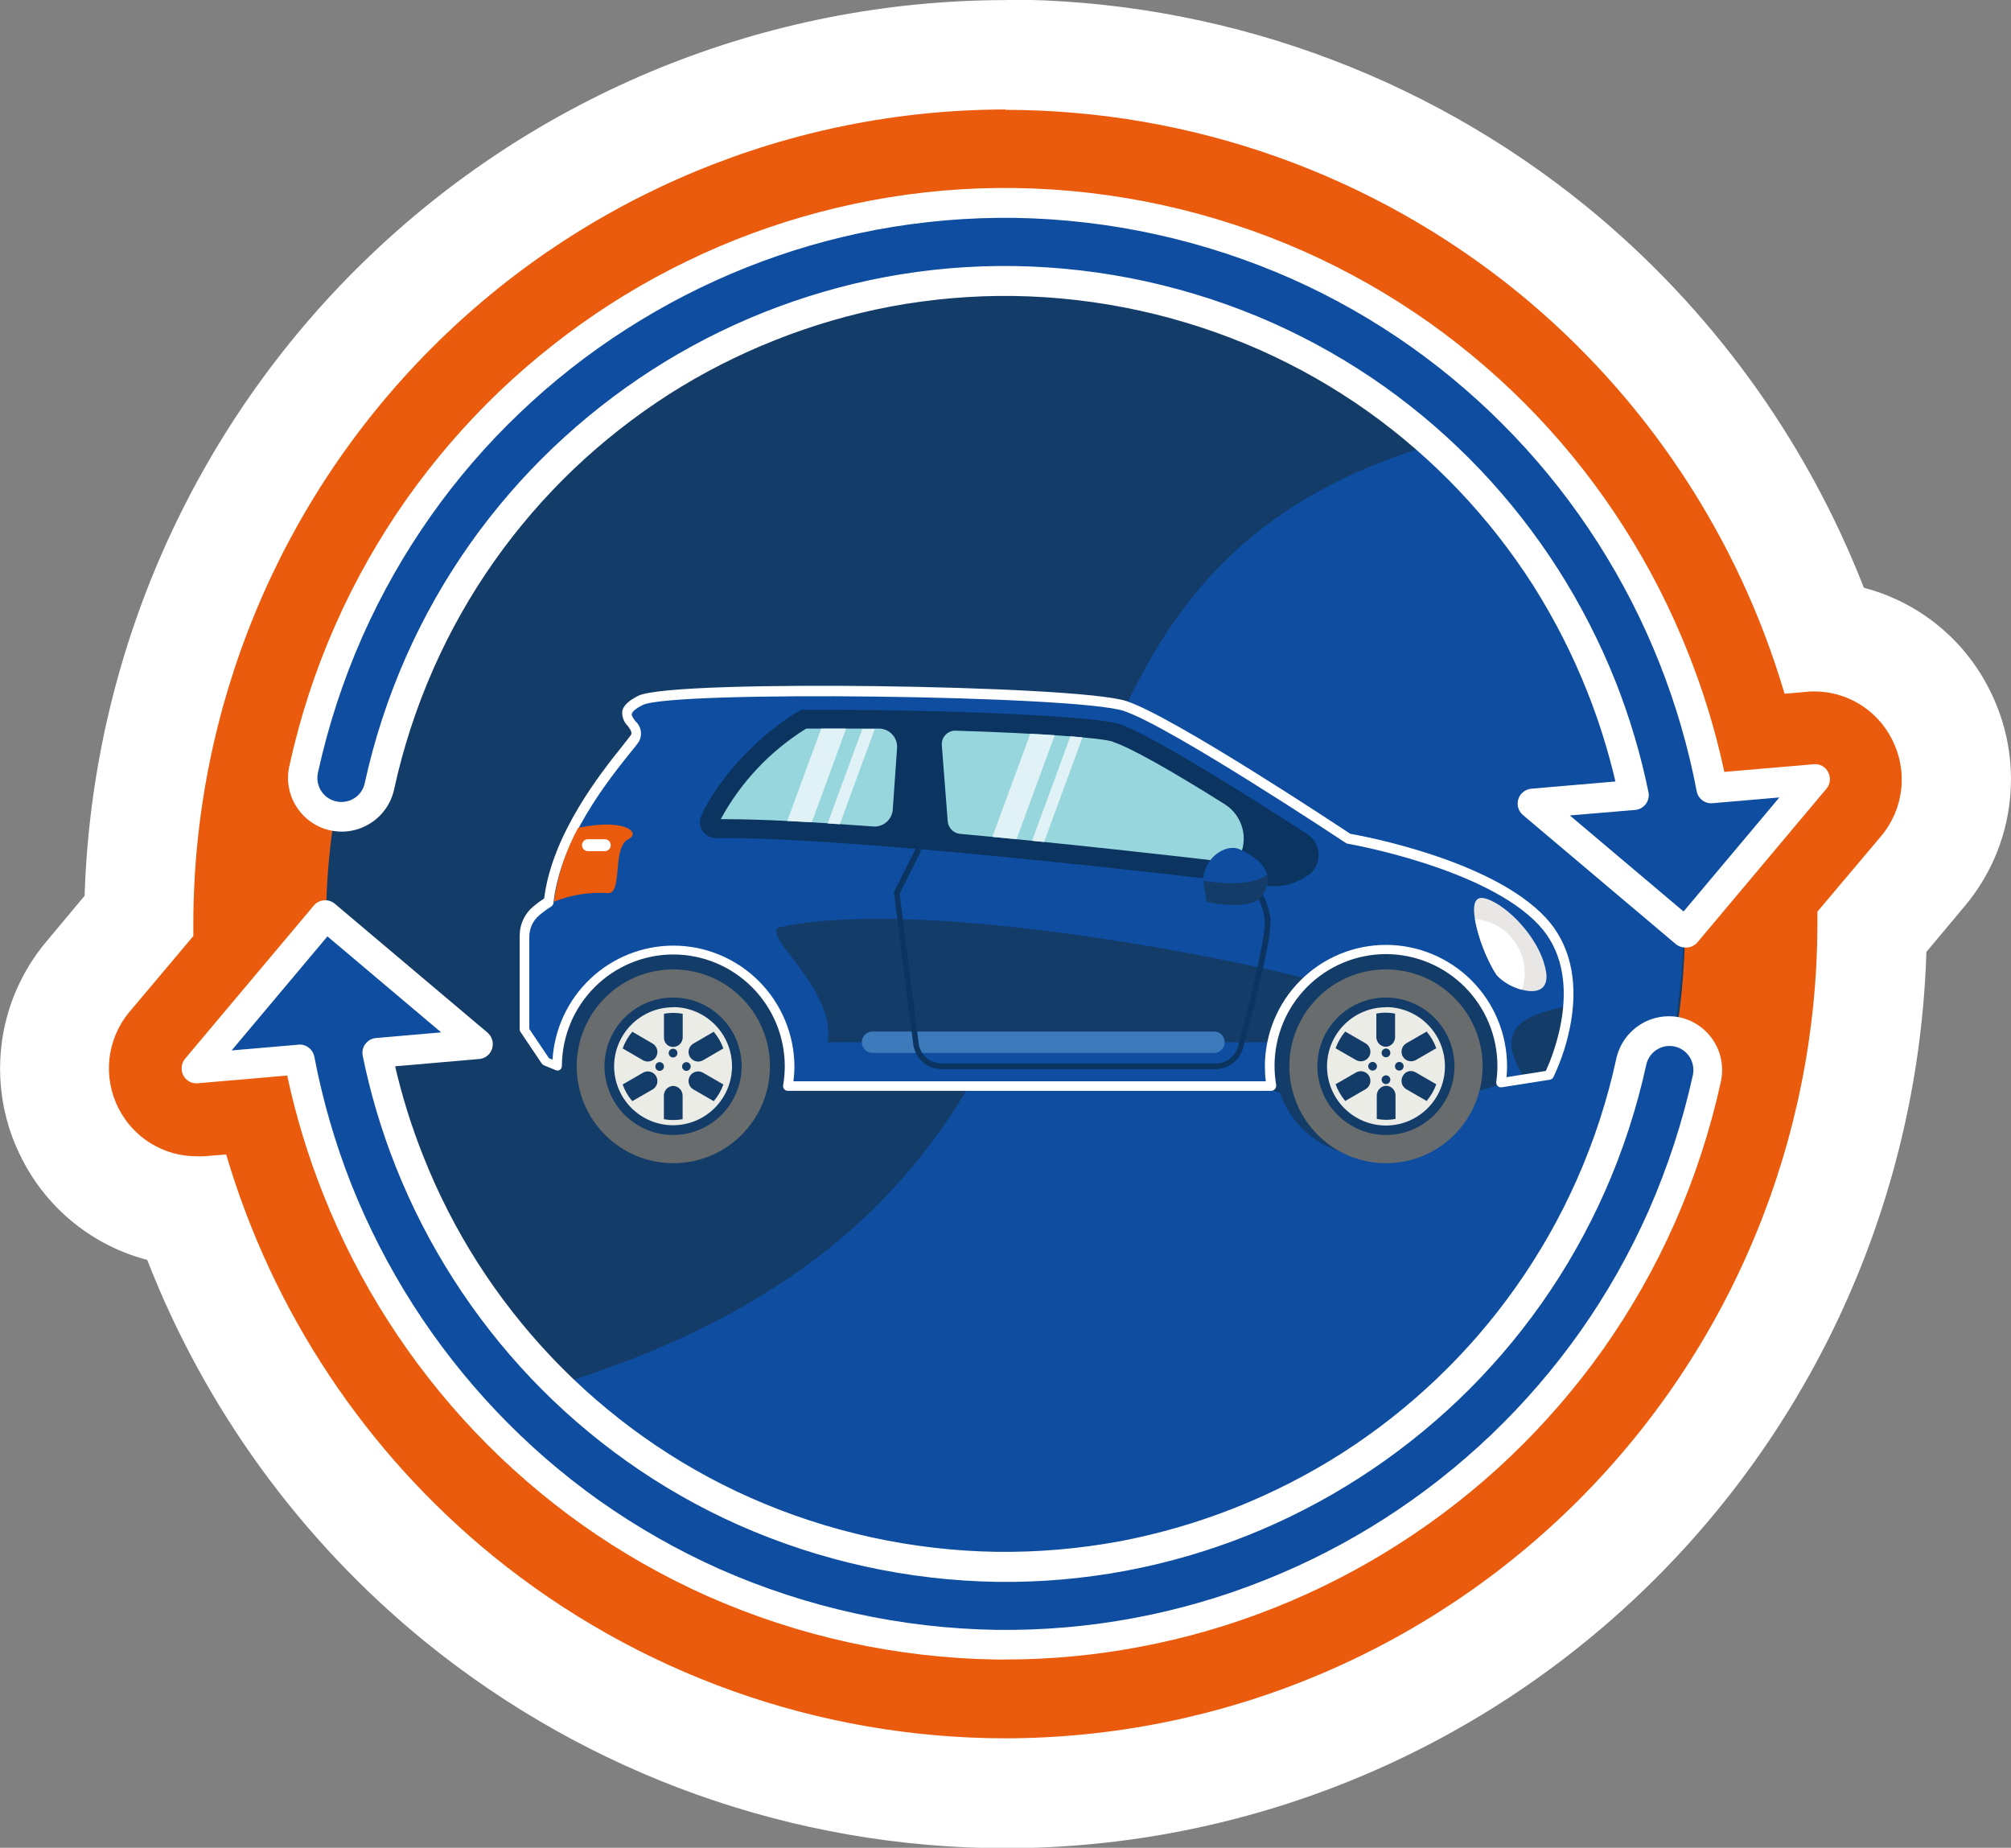 <svg width="123" height="113" viewBox="0 0 123 113" fill="none" xmlns="http://www.w3.org/2000/svg">
<rect x="0" y="0" width="123" height="113" fill="#808080" stroke="none"/>
<g clip-path="url(#clip0)">
<path d="M111.76 47.244C111.68 47.081 111.553 46.946 111.395 46.858C111.236 46.77 111.055 46.734 110.875 46.753L105.761 47.194C103.627 37.008 98.064 27.867 90.005 21.305C81.946 14.744 71.882 11.161 61.5 11.158C49.51 11.171 38.015 15.953 29.537 24.453C21.059 32.954 16.29 44.479 16.276 56.5C16.276 57.214 16.276 57.967 16.338 58.804L11.329 64.74C11.213 64.879 11.139 65.05 11.119 65.23C11.098 65.411 11.131 65.594 11.213 65.756C11.296 65.917 11.425 66.05 11.583 66.137C11.742 66.224 11.923 66.263 12.103 66.247L17.217 65.806C19.35 75.993 24.912 85.134 32.972 91.696C41.031 98.257 51.096 101.84 61.478 101.842C73.467 101.827 84.961 97.045 93.439 88.545C101.917 80.045 106.687 68.521 106.701 56.5C106.701 55.78 106.701 55.022 106.634 54.196L111.643 48.254C111.761 48.117 111.835 47.947 111.856 47.767C111.877 47.587 111.843 47.405 111.76 47.244Z" fill="#EA5B0D"/>
<path d="M61.5 11.158C71.882 11.161 81.946 14.744 90.005 21.305C98.064 27.866 103.627 37.007 105.761 47.194L110.875 46.753H110.969C111.134 46.754 111.295 46.8 111.435 46.888C111.575 46.976 111.687 47.101 111.76 47.249C111.844 47.41 111.879 47.591 111.859 47.771C111.839 47.951 111.766 48.121 111.648 48.259L106.64 54.201C106.685 55.027 106.707 55.785 106.707 56.505C106.692 68.526 101.923 80.05 93.445 88.55C84.967 97.05 73.473 101.832 61.483 101.847C51.102 101.845 41.036 98.262 32.977 91.701C24.918 85.139 19.355 75.998 17.223 65.811L12.109 66.252H12.02C11.854 66.252 11.691 66.206 11.55 66.119C11.409 66.033 11.294 65.909 11.218 65.761C11.136 65.599 11.104 65.416 11.124 65.236C11.145 65.055 11.218 64.885 11.335 64.746L16.343 58.809C16.299 57.972 16.282 57.219 16.282 56.505C16.295 44.484 21.064 32.959 29.543 24.458C38.021 15.958 49.516 11.177 61.506 11.163L61.5 11.158ZM61.506 0.005C46.862 0.021 32.798 5.744 22.287 15.966C11.775 26.188 5.639 40.107 5.175 54.781L2.844 57.571C1.304 59.396 0.341 61.639 0.078 64.015C-0.186 66.39 0.262 68.791 1.363 70.91C2.134 72.415 3.214 73.739 4.53 74.797C5.847 75.854 7.371 76.621 9.004 77.047C12.551 86.154 18.391 94.185 25.953 100.357C36.006 108.54 48.557 113.013 61.506 113.027C76.154 113.01 90.222 107.28 100.732 97.05C111.243 86.82 117.373 72.892 117.825 58.212L120.162 55.423C121.701 53.597 122.663 51.354 122.925 48.978C123.188 46.602 122.739 44.202 121.637 42.083C120.868 40.578 119.79 39.253 118.474 38.196C117.158 37.138 115.634 36.371 114.002 35.946C110.452 26.842 104.613 18.814 97.052 12.642C87 4.459 74.449 -0.014 61.5 -0.028L61.506 0.005Z" fill="white"/>
<path d="M111.76 47.244C111.68 47.081 111.553 46.946 111.395 46.858C111.236 46.77 111.055 46.734 110.875 46.753L105.761 47.194C103.627 37.008 98.064 27.867 90.005 21.305C81.946 14.744 71.882 11.161 61.5 11.158C49.51 11.171 38.015 15.953 29.537 24.453C21.059 32.954 16.29 44.479 16.276 56.5C16.276 57.214 16.276 57.967 16.338 58.804L11.329 64.74C11.213 64.879 11.139 65.05 11.119 65.23C11.098 65.411 11.131 65.594 11.213 65.756C11.296 65.917 11.425 66.05 11.583 66.137C11.742 66.224 11.923 66.263 12.103 66.247L17.217 65.806C19.35 75.993 24.912 85.134 32.972 91.696C41.031 98.257 51.096 101.84 61.478 101.842C73.467 101.827 84.961 97.045 93.439 88.545C101.917 80.045 106.687 68.521 106.701 56.5C106.701 55.78 106.701 55.022 106.634 54.196L111.643 48.254C111.761 48.117 111.835 47.947 111.856 47.767C111.877 47.587 111.843 47.405 111.76 47.244Z" fill="white"/>
<path d="M61.5 11.158C71.882 11.161 81.946 14.744 90.005 21.305C98.064 27.867 103.627 37.008 105.761 47.194L110.875 46.753H110.969C111.134 46.754 111.295 46.801 111.435 46.889C111.575 46.976 111.687 47.102 111.76 47.25C111.844 47.41 111.879 47.592 111.859 47.772C111.839 47.952 111.765 48.122 111.648 48.26L106.64 54.201C106.685 55.027 106.707 55.786 106.707 56.505C106.692 68.526 101.923 80.051 93.445 88.551C84.967 97.051 73.473 101.832 61.483 101.847C51.102 101.845 41.036 98.263 32.977 91.701C24.918 85.14 19.355 75.999 17.222 65.812L12.109 66.252H12.02C11.854 66.252 11.691 66.206 11.55 66.12C11.409 66.033 11.294 65.909 11.218 65.761C11.136 65.599 11.104 65.417 11.124 65.236C11.145 65.055 11.218 64.885 11.335 64.746L16.343 58.81C16.299 57.973 16.282 57.22 16.282 56.505C16.295 44.484 21.064 32.959 29.542 24.459C38.021 15.959 49.516 11.177 61.506 11.164" fill="#EA5B0D"/>
<path d="M61.5 6.695C48.329 6.708 35.702 11.96 26.389 21.297C17.076 30.634 11.838 43.295 11.825 56.5C11.825 56.745 11.825 56.991 11.825 57.242L7.93 61.867C7.243 62.679 6.813 63.678 6.695 64.737C6.577 65.795 6.776 66.865 7.267 67.809C7.716 68.684 8.397 69.418 9.236 69.93C10.075 70.442 11.038 70.712 12.02 70.71C12.181 70.718 12.342 70.718 12.504 70.71L13.834 70.598C16.678 80.242 22.363 88.799 30.143 95.147C39.007 102.355 50.071 106.293 61.483 106.305C74.653 106.289 87.279 101.036 96.591 91.699C105.904 82.363 111.142 69.704 111.159 56.5C111.159 56.254 111.159 56.009 111.159 55.752L115.054 51.133C115.74 50.32 116.169 49.321 116.286 48.262C116.403 47.204 116.202 46.135 115.71 45.191C115.264 44.315 114.585 43.581 113.749 43.068C112.912 42.555 111.95 42.283 110.969 42.284C110.802 42.284 110.63 42.284 110.457 42.312L109.15 42.424C106.306 32.779 100.621 24.223 92.84 17.875C83.976 10.668 72.913 6.729 61.5 6.717V6.695Z" fill="#EA5B0D"/>
<path d="M61.5 98.171C84.454 98.171 103.062 79.514 103.062 56.5C103.062 33.486 84.454 14.83 61.5 14.83C38.546 14.83 19.938 33.486 19.938 56.5C19.938 79.514 38.546 98.171 61.5 98.171Z" fill="#133C68"/>
<path d="M90.831 26.361C94.697 30.226 97.763 34.818 99.852 39.874C101.942 44.931 103.014 50.352 103.006 55.825C103.014 61.298 101.942 66.719 99.853 71.775C97.763 76.832 94.697 81.424 90.831 85.288C86.977 89.165 82.397 92.239 77.353 94.334C72.31 96.429 66.903 97.503 61.444 97.495C49.97 97.495 39.186 93.852 32.058 85.288C77.993 72.518 53.504 34.607 90.831 26.361Z" fill="#0E4D9F"/>
<path d="M38.106 64.105L39.353 64.824C39.487 64.902 39.647 64.923 39.797 64.883C39.947 64.843 40.075 64.746 40.154 64.612C40.193 64.545 40.218 64.47 40.228 64.393C40.238 64.316 40.233 64.238 40.213 64.162C40.193 64.087 40.158 64.017 40.111 63.955C40.064 63.894 40.005 63.842 39.937 63.803L38.691 63.084C38.437 63.386 38.239 63.732 38.106 64.105Z" fill="#133C68"/>
<path d="M39.937 66.609C40.005 66.571 40.064 66.519 40.111 66.457C40.158 66.396 40.193 66.325 40.213 66.25C40.233 66.175 40.238 66.097 40.228 66.019C40.218 65.942 40.193 65.868 40.154 65.8C40.118 65.731 40.069 65.669 40.008 65.62C39.947 65.571 39.876 65.535 39.801 65.515C39.725 65.495 39.646 65.491 39.569 65.504C39.492 65.516 39.418 65.545 39.353 65.588L38.106 66.308C38.24 66.68 38.438 67.026 38.691 67.329L39.937 66.609Z" fill="#133C68"/>
<path d="M40.099 65.204C40.099 65.275 40.127 65.343 40.177 65.393C40.227 65.443 40.295 65.471 40.366 65.471C40.437 65.471 40.504 65.443 40.554 65.393C40.605 65.343 40.633 65.275 40.633 65.204C40.631 65.134 40.602 65.067 40.553 65.018C40.503 64.969 40.435 64.941 40.366 64.941C40.296 64.941 40.229 64.969 40.179 65.018C40.129 65.067 40.1 65.134 40.099 65.204Z" fill="#133C68"/>
<path d="M36.298 60.026C36.011 59.437 35.668 58.876 35.274 58.352C34.751 57.794 33.605 57.237 32.152 56.679C32.104 56.861 32.079 57.048 32.08 57.237V62.961L33.382 64.891C33.382 64.891 33.666 65.014 34.072 65.176C34.076 64.211 34.275 63.257 34.657 62.372C35.04 61.486 35.598 60.688 36.298 60.026Z" fill="#DFE0DA"/>
<path d="M92.439 66.124L88.383 67.329L78.862 66.989L76.797 66.398H48.19C48.19 66.398 47.11 67.642 44.261 67.603C41.542 67.441 38.835 67.12 36.153 66.643C36.153 66.643 33.209 64.222 33.209 63.736V57.097H92.918L92.439 66.124Z" fill="#133C68"/>
<path d="M41.184 71.134C44.447 71.134 47.093 68.481 47.093 65.209C47.093 61.937 44.447 59.284 41.184 59.284C37.92 59.284 35.274 61.937 35.274 65.209C35.274 68.481 37.92 71.134 41.184 71.134Z" fill="#696C6C"/>
<path d="M41.184 69.12C43.338 69.12 45.084 67.369 45.084 65.209C45.084 63.049 43.338 61.298 41.184 61.298C39.029 61.298 37.283 63.049 37.283 65.209C37.283 67.369 39.029 69.12 41.184 69.12Z" fill="#EBECE6"/>
<path d="M41.167 69.41C40.055 69.409 38.988 68.965 38.202 68.177C37.415 67.388 36.973 66.319 36.971 65.204C36.973 64.089 37.415 63.02 38.202 62.233C38.989 61.445 40.055 61.002 41.167 61.002C42.279 61.002 43.345 61.445 44.132 62.233C44.919 63.02 45.361 64.089 45.363 65.204C45.361 66.319 44.919 67.388 44.132 68.177C43.346 68.965 42.279 69.409 41.167 69.41ZM41.167 61.599C40.211 61.601 39.295 61.982 38.619 62.66C37.943 63.338 37.563 64.256 37.561 65.215C37.566 66.171 37.947 67.086 38.623 67.76C39.299 68.435 40.214 68.813 41.167 68.813C42.123 68.813 43.04 68.432 43.717 67.754C44.393 67.076 44.773 66.157 44.773 65.198C44.77 64.241 44.389 63.323 43.713 62.647C43.037 61.97 42.122 61.59 41.167 61.588V61.599Z" fill="#133C68"/>
<path d="M83.647 70.671C86.77 70.671 89.301 68.133 89.301 65.002C89.301 61.872 86.77 59.334 83.647 59.334C80.525 59.334 77.993 61.872 77.993 65.002C77.993 68.133 80.525 70.671 83.647 70.671Z" fill="#133C68"/>
<path d="M84.771 71.134C88.035 71.134 90.681 68.481 90.681 65.209C90.681 61.937 88.035 59.284 84.771 59.284C81.507 59.284 78.862 61.937 78.862 65.209C78.862 68.481 81.507 71.134 84.771 71.134Z" fill="#696C6C"/>
<path d="M84.771 69.12C86.925 69.12 88.672 67.369 88.672 65.209C88.672 63.049 86.925 61.298 84.771 61.298C82.617 61.298 80.87 63.049 80.87 65.209C80.87 67.369 82.617 69.12 84.771 69.12Z" fill="#EBECE6"/>
<path d="M84.771 69.41C83.659 69.409 82.593 68.965 81.806 68.177C81.019 67.388 80.577 66.319 80.576 65.204C80.577 64.089 81.02 63.02 81.806 62.233C82.593 61.445 83.659 61.002 84.771 61.002C85.882 61.004 86.947 61.447 87.733 62.235C88.518 63.022 88.96 64.09 88.961 65.204C88.961 66.318 88.52 67.387 87.734 68.176C86.949 68.965 85.883 69.409 84.771 69.41ZM84.771 61.599C83.815 61.599 82.898 61.98 82.221 62.658C81.545 63.336 81.165 64.256 81.165 65.215C81.165 66.174 81.545 67.093 82.221 67.771C82.898 68.449 83.815 68.83 84.771 68.83C85.728 68.83 86.645 68.449 87.321 67.771C87.997 67.093 88.377 66.174 88.377 65.215C88.378 64.739 88.285 64.268 88.104 63.829C87.924 63.389 87.658 62.989 87.323 62.653C86.988 62.316 86.591 62.049 86.153 61.866C85.715 61.683 85.246 61.589 84.771 61.588V61.599Z" fill="#133C68"/>
<path d="M84.771 64.015C84.922 64.007 85.063 63.941 85.167 63.831C85.27 63.721 85.328 63.575 85.328 63.424V61.985C85.144 61.948 84.958 61.929 84.771 61.929C84.573 61.927 84.376 61.946 84.181 61.985V63.424C84.183 63.581 84.245 63.73 84.356 63.841C84.466 63.951 84.615 64.014 84.771 64.015Z" fill="#133C68"/>
<path d="M85.801 64.612C85.88 64.746 86.008 64.843 86.158 64.883C86.308 64.923 86.467 64.902 86.602 64.824L87.848 64.105C87.716 63.731 87.516 63.385 87.259 63.084L86.012 63.803C85.878 63.883 85.781 64.013 85.742 64.164C85.702 64.316 85.723 64.476 85.801 64.612Z" fill="#133C68"/>
<path d="M81.688 64.105L82.935 64.824C83.07 64.902 83.231 64.923 83.381 64.883C83.532 64.844 83.662 64.746 83.742 64.612C83.819 64.476 83.839 64.314 83.799 64.163C83.758 64.012 83.66 63.883 83.525 63.803L82.278 63.084C82.024 63.387 81.825 63.733 81.688 64.105Z" fill="#133C68"/>
<path d="M87.848 66.308L86.602 65.588C86.537 65.545 86.463 65.516 86.386 65.504C86.309 65.491 86.23 65.495 86.154 65.515C86.079 65.535 86.008 65.571 85.947 65.62C85.886 65.669 85.836 65.731 85.801 65.8C85.723 65.936 85.702 66.097 85.742 66.248C85.781 66.4 85.878 66.529 86.012 66.609L87.259 67.329C87.515 67.027 87.715 66.681 87.848 66.308Z" fill="#133C68"/>
<path d="M85.355 68.428V66.989C85.356 66.838 85.298 66.692 85.195 66.582C85.091 66.472 84.95 66.406 84.799 66.397C84.643 66.399 84.494 66.462 84.383 66.572C84.273 66.683 84.211 66.832 84.209 66.989V68.428C84.404 68.464 84.601 68.483 84.799 68.484C84.986 68.481 85.172 68.463 85.355 68.428Z" fill="#133C68"/>
<path d="M83.525 66.609C83.66 66.53 83.758 66.401 83.799 66.249C83.839 66.098 83.819 65.937 83.742 65.8C83.663 65.665 83.533 65.566 83.382 65.527C83.231 65.487 83.07 65.509 82.935 65.588L81.688 66.308C81.826 66.679 82.026 67.024 82.278 67.329L83.525 66.609Z" fill="#133C68"/>
<path d="M84.771 64.657C84.919 64.657 85.038 64.537 85.038 64.389C85.038 64.241 84.919 64.121 84.771 64.121C84.624 64.121 84.504 64.241 84.504 64.389C84.504 64.537 84.624 64.657 84.771 64.657Z" fill="#133C68"/>
<path d="M83.686 65.204C83.686 65.275 83.714 65.343 83.764 65.393C83.814 65.443 83.882 65.471 83.953 65.471C84.024 65.471 84.092 65.443 84.142 65.393C84.192 65.343 84.22 65.275 84.22 65.204C84.219 65.134 84.19 65.067 84.14 65.018C84.09 64.969 84.023 64.941 83.953 64.941C83.883 64.941 83.816 64.969 83.766 65.018C83.716 65.067 83.688 65.134 83.686 65.204Z" fill="#133C68"/>
<path d="M84.771 66.297C84.919 66.297 85.038 66.177 85.038 66.029C85.038 65.881 84.919 65.761 84.771 65.761C84.624 65.761 84.504 65.881 84.504 66.029C84.504 66.177 84.624 66.297 84.771 66.297Z" fill="#133C68"/>
<path d="M85.851 65.204C85.851 65.134 85.823 65.067 85.774 65.018C85.725 64.969 85.659 64.942 85.589 64.942C85.555 64.941 85.52 64.947 85.487 64.96C85.455 64.973 85.426 64.992 85.401 65.016C85.376 65.041 85.356 65.07 85.343 65.102C85.329 65.134 85.322 65.169 85.322 65.204C85.321 65.239 85.328 65.274 85.341 65.307C85.354 65.34 85.374 65.37 85.399 65.395C85.424 65.42 85.453 65.439 85.486 65.453C85.519 65.466 85.554 65.472 85.589 65.472C85.624 65.472 85.659 65.465 85.691 65.451C85.723 65.438 85.752 65.418 85.776 65.393C85.801 65.368 85.82 65.338 85.832 65.306C85.845 65.273 85.852 65.239 85.851 65.204Z" fill="#133C68"/>
<path d="M94.331 56.349C90.965 52.728 82.478 51.289 82.478 51.289C82.478 51.289 71.75 44.159 68.829 43.183C65.907 42.206 41.111 41.86 39.169 42.837C37.227 43.813 39.381 44.282 38.83 45.135C38.279 45.989 34.072 50.43 33.555 55.144C33.295 55.315 33.046 55.501 32.809 55.702C32.581 55.893 32.397 56.132 32.271 56.402C32.145 56.672 32.08 56.966 32.08 57.264V62.989L33.382 64.919C33.382 64.919 33.666 65.042 34.072 65.204C34.077 63.315 34.828 61.506 36.161 60.172C37.494 58.839 39.3 58.09 41.184 58.09C43.07 58.09 44.879 58.841 46.212 60.178C47.546 61.516 48.295 63.329 48.295 65.22C48.294 65.628 48.259 66.035 48.19 66.436H77.765C77.694 66.035 77.658 65.628 77.66 65.22C77.66 63.329 78.409 61.516 79.743 60.178C81.076 58.841 82.885 58.09 84.771 58.09C85.705 58.09 86.63 58.275 87.493 58.633C88.356 58.991 89.139 59.516 89.8 60.178C90.46 60.841 90.984 61.627 91.341 62.492C91.699 63.357 91.883 64.284 91.883 65.22C91.881 65.562 91.857 65.903 91.81 66.241L94.749 65.778C94.749 65.778 97.703 59.976 94.331 56.349Z" fill="#0E4D9F"/>
<path d="M47.644 56.712C46.498 57.153 51.156 60.5 50.621 63.736H77.81C78.124 62.248 78.904 60.899 80.036 59.887C75.54 58.654 56.447 54.798 47.644 56.712Z" fill="#133C68"/>
<path d="M74.254 63.084H53.359C53.274 63.084 53.189 63.1 53.111 63.133C53.032 63.166 52.961 63.214 52.901 63.275C52.841 63.336 52.793 63.408 52.761 63.487C52.729 63.566 52.713 63.651 52.714 63.736C52.714 63.908 52.781 64.074 52.902 64.196C53.023 64.318 53.187 64.388 53.359 64.389H74.254C74.427 64.389 74.592 64.32 74.715 64.198C74.837 64.075 74.905 63.909 74.905 63.736C74.905 63.651 74.888 63.566 74.856 63.486C74.823 63.407 74.775 63.335 74.715 63.275C74.654 63.214 74.582 63.166 74.503 63.133C74.424 63.1 74.34 63.084 74.254 63.084Z" fill="#3C7ABC"/>
<path d="M74.393 65.382H57.588C57.164 65.382 56.755 65.227 56.437 64.947C56.119 64.667 55.913 64.28 55.857 63.859L54.683 54.637C54.673 54.604 54.673 54.569 54.683 54.536L56.035 51.847L56.347 52.003L55.023 54.648L56.191 63.814C56.236 64.15 56.4 64.458 56.654 64.682C56.907 64.906 57.233 65.029 57.571 65.031H74.376C74.683 65.03 74.982 64.928 75.225 64.741C75.469 64.553 75.644 64.29 75.723 63.993C76.836 59.764 77.443 56.93 77.353 56.227C77.26 55.464 76.933 54.749 76.419 54.179L76.669 53.928C77.235 54.547 77.597 55.327 77.704 56.16C77.832 57.181 76.73 61.549 76.035 64.065C75.941 64.434 75.731 64.762 75.434 65C75.138 65.238 74.772 65.372 74.393 65.382Z" fill="#0B3460"/>
<path d="M95.917 61.51C93.691 62.012 91.081 62.57 93.268 65.974L94.749 65.745C95.382 64.412 95.777 62.979 95.917 61.51Z" fill="#133C68"/>
<path d="M77.765 66.71H48.19C48.147 66.71 48.106 66.702 48.067 66.684C48.029 66.667 47.994 66.641 47.967 66.609C47.939 66.577 47.918 66.538 47.907 66.497C47.895 66.456 47.893 66.412 47.9 66.37C47.966 65.984 48 65.594 48 65.203C47.997 63.392 47.278 61.655 46.001 60.374C44.723 59.093 42.991 58.372 41.184 58.369C39.38 58.372 37.65 59.09 36.373 60.368C35.095 61.645 34.374 63.378 34.367 65.187C34.367 65.235 34.355 65.282 34.333 65.325C34.31 65.368 34.278 65.404 34.239 65.432C34.196 65.456 34.149 65.468 34.1 65.468C34.051 65.468 34.004 65.456 33.961 65.432L33.271 65.148C33.218 65.125 33.171 65.088 33.137 65.042L31.835 63.106C31.802 63.058 31.785 63.002 31.785 62.944V57.22C31.784 56.877 31.859 56.539 32.004 56.229C32.149 55.92 32.362 55.646 32.625 55.429C32.834 55.254 33.054 55.092 33.282 54.943C33.777 50.977 36.782 47.227 38.073 45.615C38.318 45.308 38.507 45.057 38.585 44.951C38.663 44.845 38.63 44.7 38.396 44.393C38.274 44.275 38.181 44.131 38.123 43.972C38.065 43.812 38.044 43.642 38.062 43.473C38.14 43.138 38.451 42.848 39.036 42.552C40.149 41.994 47.594 41.883 53.632 41.961C60.114 42.044 67.36 42.357 68.918 42.881C71.772 43.835 81.683 50.391 82.584 50.988C83.43 51.138 91.265 52.594 94.548 56.126C95.989 57.677 96.524 59.859 96.095 62.442C95.894 63.63 95.529 64.785 95.01 65.873C94.988 65.914 94.957 65.949 94.92 65.977C94.882 66.004 94.839 66.022 94.793 66.029L91.855 66.492C91.809 66.5 91.761 66.497 91.717 66.482C91.672 66.467 91.632 66.442 91.599 66.409C91.567 66.376 91.543 66.336 91.529 66.292C91.514 66.249 91.51 66.203 91.516 66.157C91.564 65.834 91.589 65.508 91.588 65.181C91.585 63.369 90.866 61.633 89.588 60.352C88.31 59.071 86.578 58.35 84.771 58.347C82.964 58.348 81.231 59.069 79.953 60.35C78.675 61.631 77.956 63.369 77.955 65.181C77.955 65.572 77.989 65.962 78.055 66.347C78.061 66.39 78.058 66.433 78.046 66.474C78.035 66.515 78.015 66.554 77.988 66.587C77.963 66.623 77.929 66.653 77.891 66.674C77.852 66.695 77.809 66.708 77.765 66.71ZM48.529 66.124H77.42C77.382 65.819 77.364 65.511 77.365 65.203C77.368 63.235 78.149 61.349 79.538 59.958C80.926 58.567 82.808 57.785 84.771 57.783C86.734 57.785 88.616 58.567 90.005 59.958C91.393 61.349 92.175 63.235 92.178 65.203C92.178 65.427 92.167 65.65 92.144 65.873L94.548 65.493C94.954 64.623 97.03 59.686 94.12 56.567C90.853 53.063 82.512 51.612 82.434 51.596C82.392 51.59 82.352 51.575 82.317 51.551C82.211 51.484 71.594 44.432 68.74 43.478C65.885 42.524 41.106 42.212 39.308 43.115C38.752 43.395 38.657 43.579 38.641 43.673C38.624 43.768 38.746 43.947 38.863 44.103C39.035 44.254 39.15 44.458 39.191 44.683C39.231 44.908 39.194 45.14 39.086 45.342C38.991 45.487 38.802 45.727 38.529 46.056C37.255 47.646 34.267 51.373 33.85 55.222C33.844 55.267 33.828 55.309 33.804 55.347C33.78 55.385 33.748 55.416 33.71 55.44C33.461 55.596 33.223 55.77 32.998 55.959C32.802 56.12 32.644 56.324 32.536 56.555C32.428 56.786 32.373 57.038 32.375 57.292V62.927L33.577 64.712L33.794 64.802C33.911 62.916 34.74 61.145 36.113 59.849C37.486 58.554 39.299 57.831 41.184 57.828C43.147 57.829 45.029 58.611 46.417 60.002C47.806 61.394 48.587 63.28 48.59 65.248C48.587 65.541 48.567 65.833 48.529 66.124Z" fill="white"/>
<path d="M41.167 64.026C41.322 64.026 41.472 63.965 41.582 63.855C41.693 63.745 41.755 63.596 41.757 63.44V61.995C41.562 61.96 41.365 61.941 41.167 61.94C40.98 61.942 40.794 61.961 40.611 61.995V63.44C40.607 63.516 40.618 63.591 40.645 63.662C40.671 63.733 40.711 63.798 40.763 63.853C40.815 63.908 40.878 63.951 40.947 63.981C41.017 64.011 41.092 64.026 41.167 64.026Z" fill="#133C68"/>
<path d="M42.191 64.623C42.27 64.759 42.399 64.857 42.55 64.898C42.701 64.939 42.862 64.918 42.998 64.841L44.244 64.116C44.108 63.743 43.909 63.398 43.654 63.095L42.408 63.82C42.273 63.898 42.175 64.026 42.135 64.177C42.094 64.327 42.114 64.488 42.191 64.623Z" fill="#133C68"/>
<path d="M38.084 64.116L39.331 64.841C39.466 64.918 39.626 64.938 39.776 64.897C39.926 64.857 40.054 64.758 40.132 64.623C40.209 64.489 40.23 64.329 40.191 64.178C40.151 64.028 40.054 63.899 39.92 63.82L38.674 63.095C38.417 63.397 38.218 63.742 38.084 64.116Z" fill="#133C68"/>
<path d="M44.244 66.32L42.998 65.6C42.931 65.561 42.856 65.536 42.779 65.526C42.702 65.515 42.624 65.521 42.549 65.541C42.474 65.561 42.404 65.596 42.343 65.643C42.281 65.691 42.23 65.75 42.191 65.817C42.114 65.953 42.094 66.114 42.135 66.264C42.175 66.414 42.273 66.543 42.408 66.621L43.654 67.341C43.911 67.039 44.111 66.693 44.244 66.32Z" fill="#133C68"/>
<path d="M41.751 68.445V67C41.75 66.843 41.687 66.694 41.577 66.583C41.467 66.472 41.317 66.41 41.161 66.408C41.011 66.417 40.869 66.483 40.766 66.593C40.662 66.703 40.605 66.848 40.605 67V68.445C40.789 68.477 40.975 68.494 41.161 68.495C41.359 68.495 41.556 68.478 41.751 68.445Z" fill="#133C68"/>
<path d="M39.92 66.621C40.054 66.541 40.151 66.413 40.191 66.262C40.23 66.112 40.209 65.952 40.132 65.817C40.094 65.75 40.043 65.691 39.982 65.643C39.921 65.596 39.851 65.561 39.776 65.541C39.702 65.521 39.624 65.515 39.548 65.525C39.471 65.536 39.397 65.561 39.331 65.6L38.084 66.319C38.215 66.694 38.415 67.04 38.674 67.34L39.92 66.621Z" fill="#133C68"/>
<path d="M41.167 64.668C41.315 64.668 41.434 64.548 41.434 64.4C41.434 64.252 41.315 64.132 41.167 64.132C41.019 64.132 40.9 64.252 40.9 64.4C40.9 64.548 41.019 64.668 41.167 64.668Z" fill="#133C68"/>
<path d="M40.082 65.22C40.082 65.291 40.11 65.359 40.16 65.41C40.21 65.46 40.278 65.488 40.349 65.488C40.419 65.487 40.485 65.458 40.534 65.408C40.583 65.358 40.611 65.29 40.611 65.22C40.611 65.15 40.583 65.083 40.534 65.033C40.485 64.983 40.419 64.954 40.349 64.953C40.278 64.953 40.21 64.981 40.16 65.031C40.11 65.081 40.082 65.149 40.082 65.22Z" fill="#133C68"/>
<path d="M42.246 65.22C42.246 65.149 42.218 65.081 42.168 65.031C42.118 64.981 42.05 64.953 41.979 64.953C41.91 64.954 41.843 64.983 41.794 65.033C41.745 65.083 41.718 65.15 41.718 65.22C41.718 65.29 41.745 65.358 41.794 65.408C41.843 65.458 41.91 65.487 41.979 65.488C42.05 65.488 42.118 65.46 42.168 65.41C42.218 65.359 42.246 65.291 42.246 65.22Z" fill="#133C68"/>
<path d="M80.008 53.532C80.211 53.389 80.376 53.199 80.488 52.978C80.601 52.756 80.657 52.51 80.653 52.262C80.649 52.014 80.583 51.77 80.463 51.553C80.343 51.335 80.171 51.151 79.963 51.016C76.313 48.645 70.359 44.907 68.461 44.276C67.076 43.813 58.529 43.406 50.17 43.406H49.008C46.409 44.856 43.838 47.741 42.886 49.894C42.824 50.043 42.799 50.205 42.814 50.366C42.829 50.526 42.884 50.681 42.973 50.815C43.063 50.95 43.184 51.06 43.326 51.136C43.468 51.211 43.627 51.251 43.788 51.25C51.884 51.155 72.134 53.521 77.509 54.168C78.365 54.273 79.23 54.057 79.936 53.56L80.008 53.532Z" fill="#0B3460"/>
<path d="M54.605 49.498C54.596 49.646 54.558 49.791 54.492 49.924C54.426 50.057 54.335 50.176 54.223 50.273C54.111 50.37 53.981 50.444 53.84 50.49C53.7 50.536 53.551 50.554 53.404 50.542C49.876 50.274 46.665 50.095 44.311 50.095H44.083C45.316 47.824 47.119 45.915 49.313 44.555H50.17C51.383 44.555 52.586 44.555 53.754 44.555C53.908 44.555 54.059 44.586 54.2 44.647C54.341 44.709 54.468 44.798 54.572 44.911C54.677 45.024 54.757 45.157 54.807 45.302C54.858 45.447 54.879 45.601 54.867 45.755L54.605 49.498ZM68.1 45.364C67.354 45.113 63.52 44.84 58.456 44.684C58.34 44.679 58.224 44.7 58.116 44.743C58.008 44.787 57.911 44.854 57.83 44.938C57.75 45.022 57.688 45.123 57.649 45.233C57.611 45.343 57.595 45.46 57.605 45.576L57.966 50.229C57.983 50.425 58.066 50.608 58.204 50.748C58.341 50.888 58.523 50.975 58.718 50.993C65.106 51.579 71.656 52.316 75.595 52.779V52.751C75.797 52.474 75.939 52.158 76.013 51.823C76.087 51.488 76.091 51.141 76.025 50.805C75.958 50.468 75.823 50.149 75.627 49.868C75.432 49.586 75.18 49.348 74.888 49.169C71.533 47.055 69.057 45.682 68.1 45.381V45.364Z" fill="#97D6DD"/>
<path d="M60.699 51.177L62.173 51.322L64.51 44.962C64.043 44.929 63.542 44.901 63.014 44.873L60.699 51.177Z" fill="#E0F2F5"/>
<path d="M66.208 45.096L65.468 45.029L63.125 51.417L63.859 51.49L66.208 45.096Z" fill="#E0F2F5"/>
<path d="M53.504 44.577H52.741L50.621 50.357L51.367 50.407L53.504 44.577Z" fill="#E0F2F5"/>
<path d="M48.151 50.207L49.653 50.285L51.751 44.56H50.226L48.151 50.207Z" fill="#E0F2F5"/>
<path d="M90.692 54.916C91.805 55.061 94.075 57.097 94.537 59.284C94.999 61.471 92.245 60.489 91.555 59.63C90.865 58.771 89.356 54.743 90.692 54.916Z" fill="#E8E7E6"/>
<path d="M90.208 56.204C90.435 57.419 90.886 58.581 91.538 59.63C91.96 60.071 92.498 60.382 93.09 60.528C93.203 60.196 93.259 59.847 93.257 59.496C93.257 58.663 92.942 57.861 92.377 57.25C91.811 56.64 91.036 56.266 90.208 56.204Z" fill="white"/>
<path d="M58.812 53.459C57.866 53.342 57.076 53.459 57.043 53.733C57.009 54.006 57.749 54.291 58.712 54.43C59.675 54.569 60.448 54.43 60.482 54.157C60.515 53.883 59.753 53.577 58.812 53.459Z" fill="#0E4D9F"/>
<path d="M37.144 54.614C38.117 54.743 37.411 51.825 38.424 51.323C39.247 50.926 38.212 50.023 35.363 50.625C34.596 52.028 34.093 53.56 33.877 55.144C34.912 54.723 36.029 54.542 37.144 54.614Z" fill="#EA5B0D"/>
<g style="mix-blend-mode:multiply" opacity="0.5">
<g style="mix-blend-mode:multiply" opacity="0.5">
<path d="M37.16 54.614C37.717 54.692 37.717 53.694 37.828 52.768C36.619 52.931 35.419 53.158 34.233 53.448C34.072 53.995 33.958 54.555 33.894 55.122C34.931 54.709 36.047 54.535 37.16 54.614Z" fill="#EA5B0D"/>
</g>
</g>
<path d="M36.993 51.322H35.958C35.911 51.322 35.864 51.332 35.82 51.35C35.776 51.368 35.736 51.395 35.703 51.428C35.669 51.462 35.642 51.502 35.624 51.546C35.606 51.59 35.597 51.637 35.597 51.685C35.597 51.782 35.635 51.874 35.702 51.943C35.77 52.012 35.862 52.052 35.958 52.053H36.993C37.09 52.052 37.182 52.012 37.25 51.943C37.317 51.874 37.355 51.782 37.355 51.685C37.355 51.637 37.346 51.59 37.328 51.546C37.309 51.502 37.283 51.462 37.249 51.428C37.216 51.395 37.176 51.368 37.132 51.35C37.088 51.332 37.041 51.322 36.993 51.322Z" fill="white"/>
<path d="M75.801 51.931C75.05 51.585 73.575 52.36 73.575 54.023L73.759 55.139C73.759 55.139 75.523 55.607 76.736 55.139C77.609 54.553 78.344 53.085 75.801 51.931Z" fill="#0E4D9F"/>
<path d="M77.509 53.487C76.647 54.185 74.683 54.045 73.614 53.861C73.612 53.915 73.612 53.969 73.614 54.023L73.798 55.139C73.798 55.139 75.562 55.607 76.775 55.139C77.05 54.97 77.267 54.722 77.398 54.427C77.529 54.133 77.568 53.805 77.509 53.487Z" fill="#133C68"/>
<path d="M20.378 49.9C20.681 49.967 20.996 49.974 21.302 49.919C21.609 49.864 21.902 49.749 22.164 49.581C22.426 49.412 22.652 49.194 22.83 48.937C23.008 48.681 23.133 48.392 23.199 48.087C23.764 45.486 24.592 42.949 25.669 40.516C26.713 38.164 27.986 35.922 29.47 33.821C30.934 31.749 32.594 29.825 34.428 28.074C36.248 26.334 38.231 24.774 40.349 23.416C42.461 22.058 44.697 20.904 47.026 19.968C49.379 19.03 51.816 18.323 54.305 17.859C56.835 17.384 59.405 17.163 61.978 17.201C67.3 17.282 72.552 18.435 77.42 20.593C79.765 21.64 82.002 22.917 84.098 24.403C86.164 25.871 88.083 27.536 89.829 29.374C91.563 31.2 93.119 33.188 94.476 35.31C95.83 37.427 96.98 39.669 97.909 42.005C98.759 44.147 99.418 46.359 99.879 48.617L93.702 49.147L103.045 57.03L110.914 47.668L104.631 48.226C104.111 45.507 103.336 42.843 102.316 40.27C101.274 37.647 99.984 35.128 98.466 32.75C96.945 30.374 95.203 28.149 93.263 26.105C91.304 24.043 89.152 22.174 86.836 20.526C84.478 18.855 81.962 17.422 79.323 16.247C73.868 13.832 67.985 12.54 62.023 12.447C59.136 12.409 56.253 12.658 53.415 13.189C50.624 13.712 47.89 14.504 45.251 15.555C42.633 16.598 40.122 17.891 37.75 19.416C35.38 20.938 33.16 22.685 31.123 24.632C29.065 26.595 27.201 28.753 25.558 31.076C23.891 33.439 22.461 35.962 21.29 38.608C20.081 41.334 19.148 44.175 18.508 47.088C18.445 47.396 18.443 47.713 18.503 48.022C18.563 48.33 18.683 48.624 18.857 48.885C19.031 49.147 19.255 49.371 19.516 49.545C19.777 49.719 20.07 49.84 20.378 49.9Z" fill="#0E4D9F"/>
<path d="M103.079 57.945C102.865 57.946 102.658 57.871 102.494 57.733L93.151 49.844C93.013 49.728 92.911 49.573 92.861 49.4C92.81 49.225 92.813 49.04 92.868 48.868C92.924 48.695 93.029 48.543 93.17 48.43C93.312 48.317 93.483 48.248 93.663 48.232L98.805 47.791C98.372 45.937 97.803 44.117 97.102 42.346C96.198 40.058 95.08 37.862 93.764 35.785C92.437 33.712 90.917 31.771 89.223 29.988C87.516 28.194 85.642 26.569 83.625 25.134C81.573 23.681 79.383 22.434 77.087 21.413C72.33 19.307 67.2 18.18 62.001 18.099C59.487 18.066 56.977 18.281 54.505 18.74C52.076 19.198 49.696 19.889 47.399 20.805C45.116 21.708 42.925 22.829 40.855 24.152C38.791 25.483 36.855 27.006 35.074 28.699C33.283 30.411 31.662 32.293 30.233 34.317C28.783 36.374 27.539 38.57 26.521 40.873C25.469 43.251 24.66 45.729 24.106 48.271C24.014 48.693 23.84 49.092 23.594 49.447C23.347 49.801 23.034 50.103 22.67 50.335C22.308 50.569 21.903 50.728 21.479 50.805C21.055 50.882 20.62 50.873 20.2 50.781C19.777 50.689 19.377 50.514 19.023 50.266C18.669 50.018 18.367 49.702 18.135 49.337C17.901 48.974 17.742 48.568 17.667 48.142C17.591 47.717 17.601 47.281 17.695 46.859C18.342 43.887 19.287 40.987 20.517 38.206C21.713 35.504 23.172 32.927 24.874 30.512C26.55 28.144 28.449 25.941 30.544 23.935C32.629 21.949 34.897 20.165 37.316 18.607C39.738 17.053 42.302 15.735 44.973 14.668C47.672 13.596 50.467 12.787 53.32 12.252C56.219 11.709 59.164 11.456 62.112 11.499C68.197 11.592 74.202 12.911 79.769 15.376C82.464 16.576 85.034 18.039 87.442 19.745C89.805 21.426 92.002 23.329 94.003 25.43C95.985 27.518 97.763 29.791 99.311 32.22C100.864 34.646 102.179 37.217 103.24 39.897C104.188 42.265 104.933 44.71 105.466 47.205L110.93 46.737C111.111 46.716 111.294 46.752 111.454 46.84C111.613 46.928 111.741 47.063 111.821 47.228C111.905 47.388 111.94 47.57 111.92 47.75C111.9 47.93 111.827 48.1 111.709 48.237L103.841 57.605C103.75 57.718 103.633 57.808 103.501 57.867C103.368 57.926 103.224 57.953 103.079 57.945ZM96.017 49.867L102.973 55.741L108.833 48.767L104.748 49.119C104.522 49.141 104.297 49.076 104.117 48.939C103.936 48.801 103.814 48.601 103.774 48.377C103.265 45.708 102.504 43.092 101.504 40.566C100.486 37.996 99.224 35.53 97.737 33.202C96.25 30.872 94.543 28.692 92.639 26.691C90.722 24.673 88.614 22.845 86.346 21.234C84.038 19.597 81.574 18.193 78.99 17.044C73.648 14.681 67.888 13.416 62.051 13.323C59.224 13.288 56.4 13.531 53.62 14.048C50.884 14.56 48.205 15.337 45.619 16.369C43.056 17.394 40.597 18.661 38.273 20.152C35.95 21.642 33.775 23.354 31.779 25.262C29.764 27.182 27.941 29.296 26.337 31.573C24.706 33.887 23.306 36.358 22.158 38.948C20.979 41.617 20.071 44.398 19.448 47.25C19.405 47.44 19.4 47.636 19.433 47.828C19.466 48.019 19.538 48.202 19.643 48.366C19.746 48.528 19.88 48.669 20.038 48.779C20.196 48.889 20.373 48.967 20.561 49.007C20.75 49.05 20.946 49.055 21.137 49.022C21.328 48.988 21.511 48.917 21.674 48.812C21.836 48.709 21.976 48.575 22.085 48.417C22.194 48.258 22.27 48.08 22.309 47.892C22.89 45.231 23.739 42.637 24.84 40.148C25.909 37.733 27.214 35.431 28.736 33.274C30.234 31.154 31.933 29.185 33.811 27.394C35.674 25.617 37.701 24.021 39.865 22.629C42.03 21.236 44.324 20.055 46.715 19.103C49.123 18.143 51.619 17.418 54.166 16.938C56.755 16.457 59.385 16.232 62.017 16.269C67.464 16.352 72.839 17.532 77.821 19.739C80.229 20.811 82.526 22.119 84.677 23.645C86.79 25.148 88.754 26.852 90.542 28.733C92.315 30.6 93.906 32.632 95.294 34.803C96.679 36.976 97.857 39.276 98.811 41.671C99.677 43.864 100.351 46.128 100.825 48.438C100.851 48.565 100.851 48.695 100.823 48.821C100.795 48.947 100.741 49.066 100.664 49.169C100.586 49.272 100.487 49.358 100.374 49.42C100.261 49.483 100.136 49.521 100.007 49.532L96.017 49.867Z" fill="white"/>
<path d="M102.622 63.1C102.319 63.033 102.005 63.026 101.699 63.081C101.392 63.135 101.1 63.249 100.838 63.417C100.576 63.585 100.349 63.803 100.171 64.059C99.994 64.315 99.868 64.603 99.801 64.908C99.232 67.508 98.404 70.044 97.331 72.479C96.286 74.831 95.011 77.074 93.524 79.174C92.063 81.245 90.404 83.17 88.572 84.92C86.751 86.658 84.768 88.218 82.651 89.579C80.539 90.936 78.303 92.088 75.974 93.021C73.621 93.959 71.183 94.668 68.695 95.135C66.165 95.608 63.595 95.829 61.021 95.794C55.698 95.709 50.445 94.556 45.574 92.402C43.227 91.356 40.99 90.077 38.897 88.586C36.829 87.122 34.91 85.459 33.165 83.62C31.432 81.793 29.877 79.806 28.519 77.684C27.163 75.567 26.012 73.325 25.08 70.989C24.234 68.847 23.575 66.635 23.11 64.378L29.292 63.848L19.949 55.964L12.081 65.326L18.363 64.768C18.883 67.487 19.658 70.151 20.678 72.724C21.717 75.349 23.007 77.868 24.529 80.245C26.046 82.624 27.788 84.851 29.732 86.895C31.691 88.957 33.843 90.826 36.159 92.474C38.516 94.146 41.032 95.579 43.671 96.754C46.391 97.964 49.224 98.898 52.129 99.543C55.035 100.179 57.997 100.523 60.971 100.57C63.858 100.607 66.742 100.359 69.58 99.828C72.371 99.304 75.104 98.512 77.743 97.462C80.358 96.417 82.868 95.124 85.239 93.601C87.611 92.079 89.832 90.332 91.872 88.385C93.93 86.422 95.793 84.264 97.436 81.941C99.1 79.576 100.53 77.053 101.704 74.409C102.911 71.682 103.843 68.841 104.487 65.929C104.552 65.62 104.556 65.301 104.497 64.991C104.439 64.681 104.32 64.386 104.146 64.123C103.972 63.859 103.748 63.633 103.487 63.458C103.225 63.282 102.931 63.161 102.622 63.1Z" fill="#0E4D9F"/>
<path d="M61.533 101.485H60.927C57.891 101.439 54.867 101.087 51.901 100.436C48.935 99.784 46.042 98.836 43.265 97.607C40.572 96.407 38.004 94.944 35.597 93.239C33.233 91.558 31.036 89.652 29.036 87.548C27.055 85.461 25.278 83.189 23.727 80.764C22.174 78.337 20.857 75.766 19.793 73.087C18.845 70.717 18.1 68.27 17.567 65.773L12.097 66.247C11.917 66.263 11.736 66.226 11.577 66.138C11.419 66.051 11.29 65.918 11.207 65.756C11.125 65.594 11.092 65.411 11.113 65.231C11.134 65.05 11.207 64.88 11.324 64.74L19.192 55.379C19.348 55.193 19.571 55.077 19.812 55.056C20.053 55.035 20.293 55.111 20.478 55.267L29.821 63.151C29.957 63.268 30.057 63.423 30.106 63.597C30.156 63.77 30.153 63.955 30.099 64.127C30.046 64.3 29.942 64.453 29.802 64.567C29.661 64.68 29.489 64.748 29.309 64.763L24.167 65.209C24.598 67.064 25.167 68.885 25.87 70.654C26.77 72.942 27.888 75.137 29.209 77.21C30.535 79.284 32.055 81.227 33.749 83.012C35.453 84.806 37.326 86.429 39.342 87.861C41.394 89.318 43.586 90.566 45.886 91.587C50.642 93.694 55.772 94.821 60.971 94.901C63.485 94.93 65.995 94.715 68.467 94.26C70.896 93.8 73.275 93.109 75.573 92.195C77.853 91.288 80.042 90.168 82.111 88.848C84.18 87.518 86.118 85.994 87.898 84.295C89.689 82.587 91.308 80.707 92.734 78.683C94.187 76.626 95.432 74.43 96.451 72.127C97.504 69.75 98.311 67.271 98.861 64.729C99.051 63.882 99.567 63.144 100.295 62.674C101.024 62.204 101.908 62.041 102.756 62.219C103.603 62.407 104.341 62.923 104.81 63.655C105.279 64.386 105.441 65.274 105.26 66.124C104.61 69.096 103.665 71.995 102.439 74.777C101.243 77.48 99.783 80.057 98.082 82.471C96.405 84.841 94.504 87.044 92.406 89.049C90.325 91.036 88.059 92.818 85.639 94.371C83.218 95.926 80.654 97.245 77.982 98.31C75.285 99.386 72.49 100.196 69.635 100.726C66.964 101.228 64.252 101.482 61.533 101.485ZM18.33 63.876C18.541 63.877 18.747 63.951 18.91 64.087C19.073 64.222 19.185 64.409 19.226 64.618C19.736 67.287 20.494 69.902 21.49 72.429C22.513 74.998 23.776 77.463 25.263 79.793C26.753 82.12 28.459 84.3 30.36 86.304C32.276 88.322 34.381 90.15 36.648 91.76C38.959 93.394 41.422 94.797 44.005 95.95C46.67 97.128 49.446 98.037 52.291 98.662C55.136 99.289 58.036 99.627 60.949 99.672C63.776 99.71 66.6 99.467 69.379 98.946C72.112 98.435 74.788 97.658 77.37 96.625C79.933 95.605 82.393 94.34 84.716 92.848C87.038 91.356 89.212 89.645 91.209 87.738C93.222 85.815 95.045 83.702 96.652 81.428C98.283 79.113 99.683 76.642 100.831 74.052C102.006 71.382 102.914 68.601 103.541 65.75C103.582 65.56 103.586 65.364 103.551 65.172C103.517 64.981 103.445 64.798 103.34 64.635C103.132 64.31 102.804 64.081 102.428 63.999C102.241 63.958 102.047 63.954 101.859 63.987C101.67 64.021 101.49 64.092 101.329 64.196C101.168 64.299 101.029 64.434 100.919 64.591C100.81 64.749 100.732 64.927 100.691 65.114C100.111 67.774 99.265 70.369 98.165 72.858C97.097 75.273 95.793 77.576 94.27 79.732C92.774 81.852 91.076 83.821 89.201 85.612C87.337 87.39 85.308 88.986 83.141 90.377C80.977 91.769 78.685 92.95 76.296 93.903C73.888 94.861 71.392 95.584 68.845 96.062C66.255 96.545 63.623 96.772 60.988 96.737C55.544 96.652 50.171 95.472 45.19 93.267C42.781 92.196 40.485 90.888 38.334 89.361C36.22 87.861 34.256 86.159 32.469 84.279C30.696 82.41 29.105 80.376 27.717 78.203C26.328 76.032 25.15 73.733 24.2 71.335C23.332 69.145 22.658 66.882 22.186 64.573C22.159 64.447 22.16 64.316 22.188 64.19C22.216 64.064 22.27 63.946 22.347 63.842C22.424 63.739 22.522 63.653 22.634 63.59C22.746 63.528 22.87 63.49 22.998 63.48L26.983 63.134L20.027 57.264L14.167 64.238L18.252 63.887L18.33 63.876Z" fill="white"/>
</g>
<defs>
<clipPath id="clip0">
<rect width="123" height="113" fill="white"/>
</clipPath>
</defs>
</svg>
